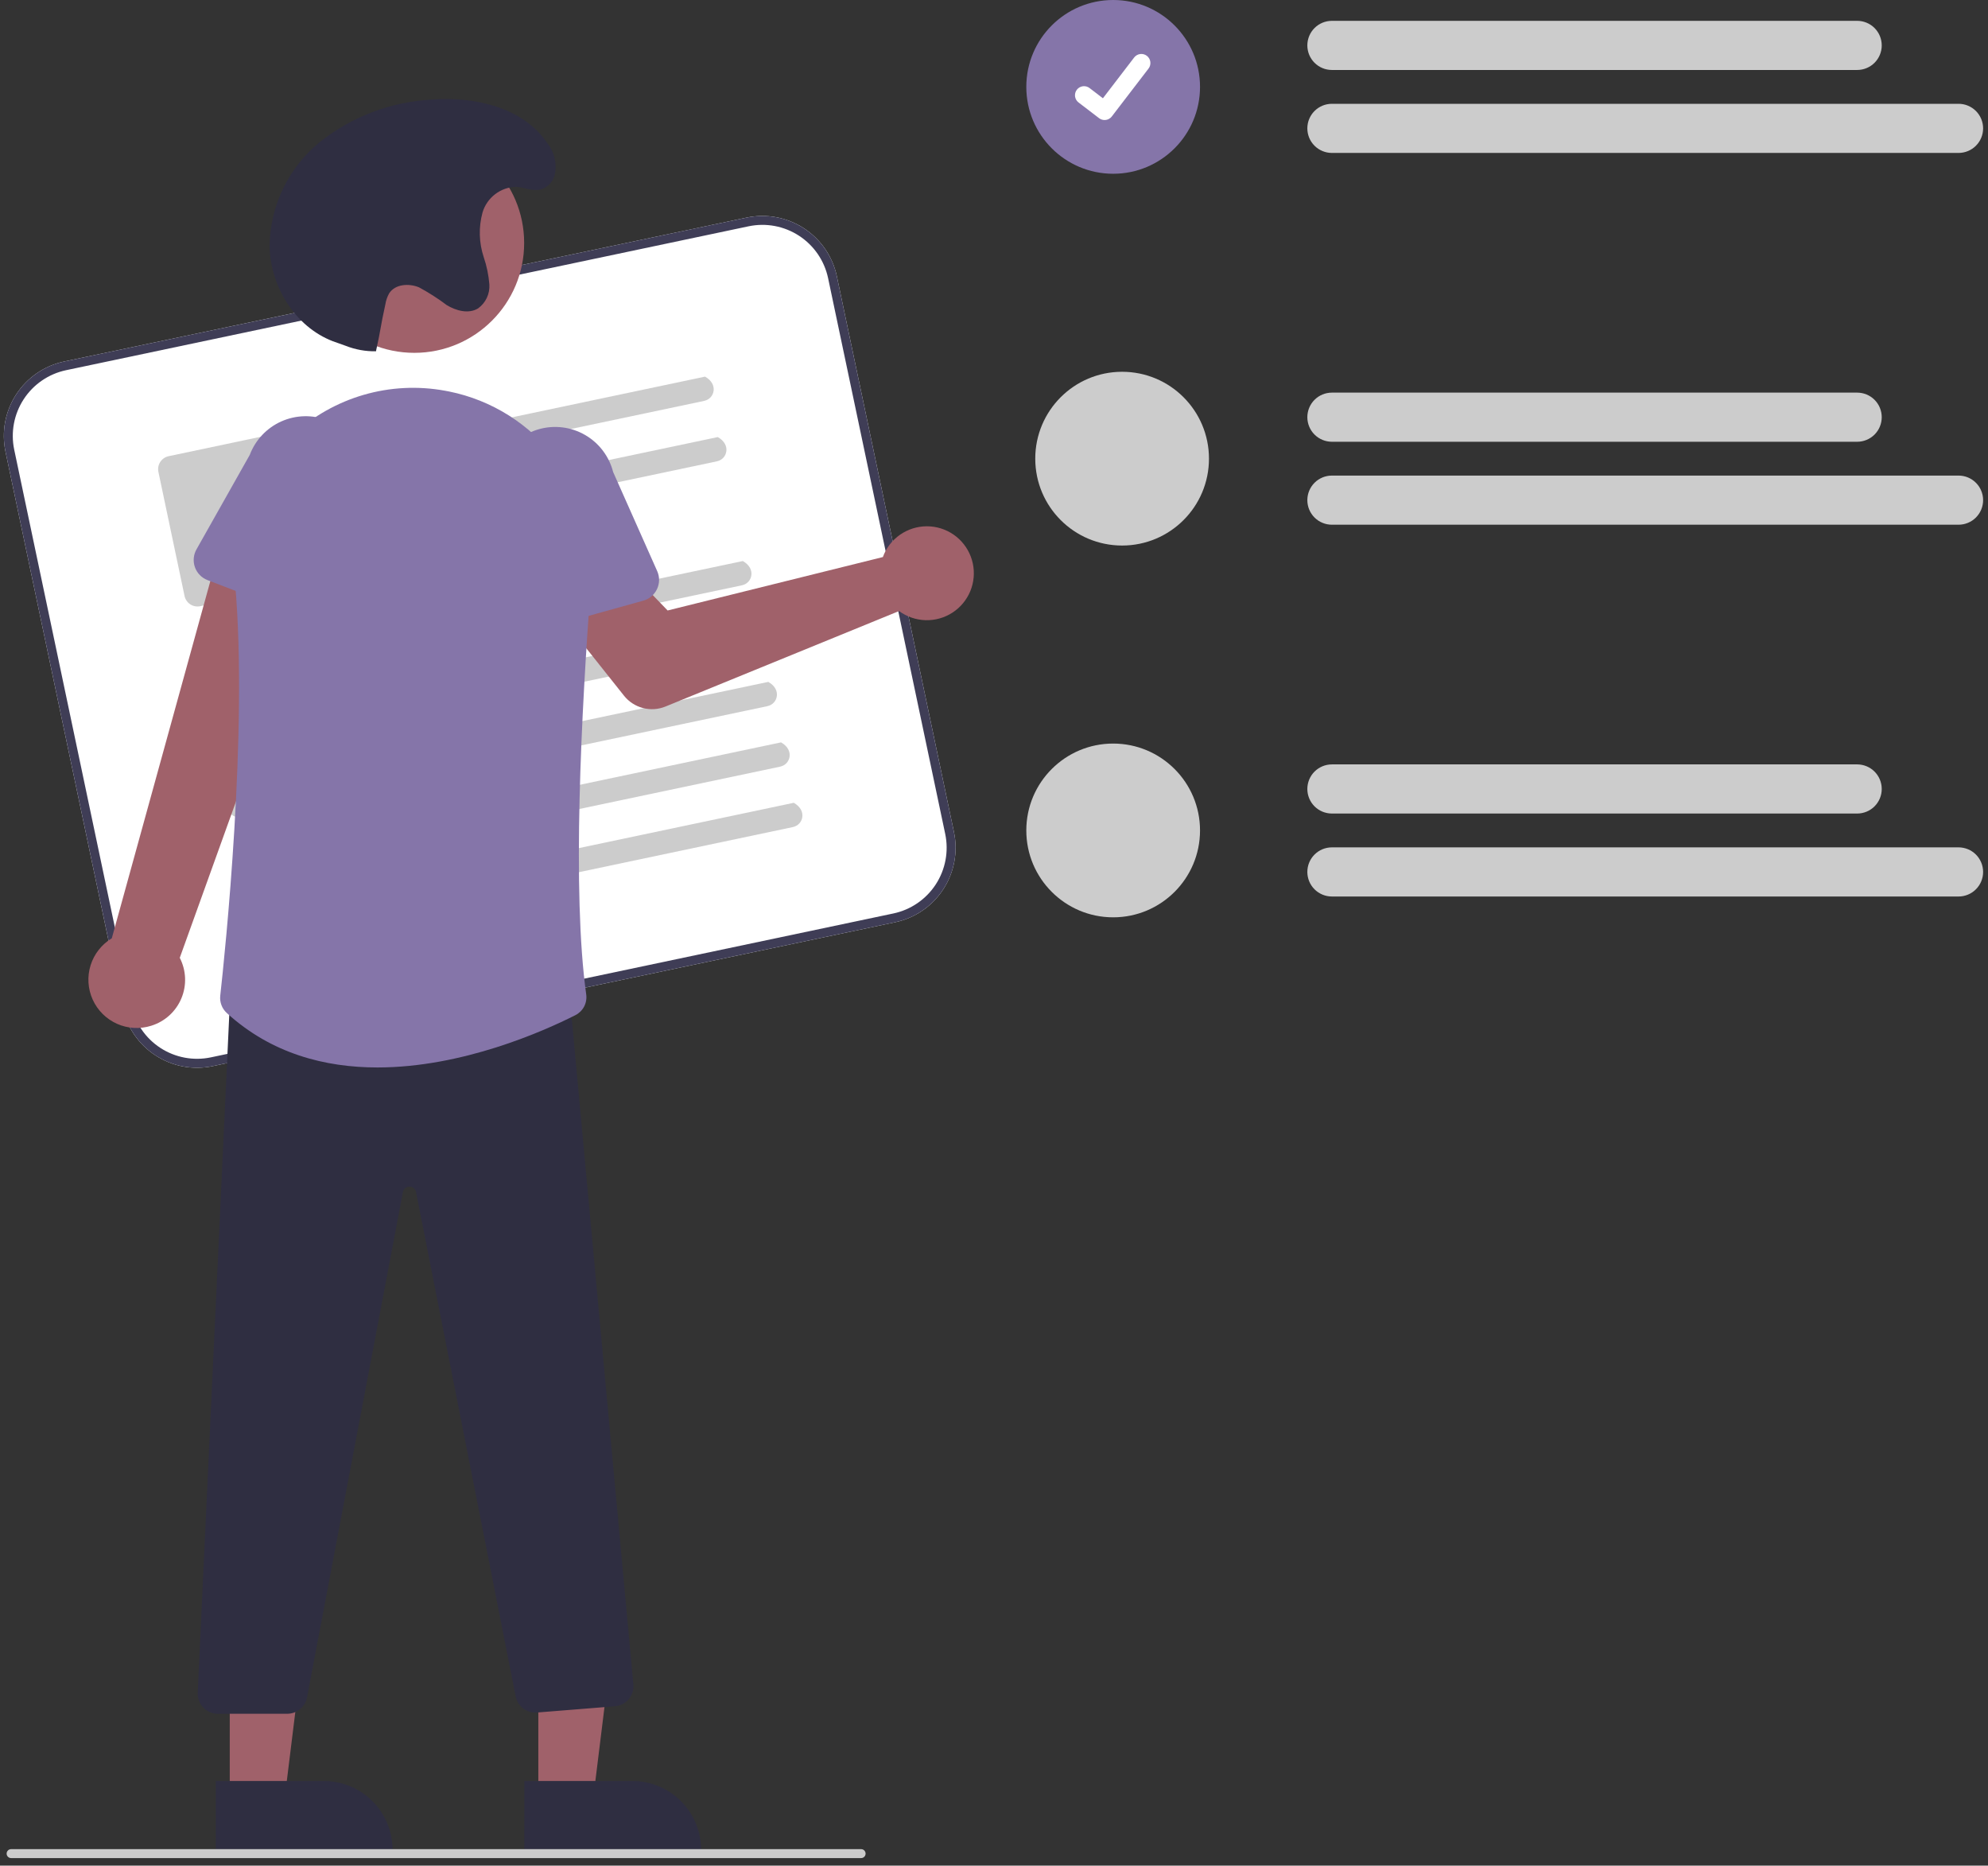 <svg width="259" height="243" viewBox="0 0 259 243" fill="none" xmlns="http://www.w3.org/2000/svg">
<rect x="0" y="0" width="259" height="243" fill="#333333" stroke="none"/>
<path d="M241.956 9.114H173.522C172.673 9.114 171.859 8.777 171.259 8.177C170.659 7.577 170.322 6.763 170.322 5.914C170.322 5.065 170.659 4.251 171.259 3.651C171.859 3.051 172.673 2.714 173.522 2.714H241.956C242.805 2.714 243.619 3.051 244.219 3.651C244.819 4.251 245.156 5.065 245.156 5.914C245.156 6.763 244.819 7.577 244.219 8.177C243.619 8.777 242.805 9.114 241.956 9.114Z" fill="#CCCCCC"/>
<path d="M255.163 19.92H173.522C172.673 19.92 171.859 19.583 171.259 18.983C170.659 18.383 170.322 17.569 170.322 16.72C170.322 15.871 170.659 15.057 171.259 14.457C171.859 13.857 172.673 13.52 173.522 13.52H255.163C256.012 13.52 256.826 13.857 257.426 14.457C258.026 15.057 258.363 15.871 258.363 16.72C258.363 17.569 258.026 18.383 257.426 18.983C256.826 19.583 256.012 19.92 255.163 19.92Z" fill="#CCCCCC"/>
<path d="M241.956 57.539H173.522C172.673 57.539 171.859 57.202 171.259 56.602C170.659 56.002 170.322 55.188 170.322 54.339C170.322 53.49 170.659 52.676 171.259 52.076C171.859 51.476 172.673 51.139 173.522 51.139H241.956C242.805 51.139 243.619 51.476 244.219 52.076C244.819 52.676 245.156 53.49 245.156 54.339C245.156 55.188 244.819 56.002 244.219 56.602C243.619 57.202 242.805 57.539 241.956 57.539Z" fill="#CCCCCC"/>
<path d="M255.163 68.344H173.522C172.673 68.344 171.859 68.007 171.259 67.407C170.659 66.807 170.322 65.993 170.322 65.144C170.322 64.295 170.659 63.481 171.259 62.881C171.859 62.281 172.673 61.944 173.522 61.944H255.163C256.012 61.944 256.826 62.281 257.426 62.881C258.026 63.481 258.363 64.295 258.363 65.144C258.363 65.993 258.026 66.807 257.426 67.407C256.826 68.007 256.012 68.344 255.163 68.344Z" fill="#CCCCCC"/>
<path d="M241.956 105.963H173.522C172.673 105.963 171.859 105.626 171.259 105.026C170.659 104.426 170.322 103.612 170.322 102.763C170.322 101.914 170.659 101.1 171.259 100.5C171.859 99.9 172.673 99.563 173.522 99.563H241.956C242.376 99.563 242.792 99.646 243.181 99.807C243.569 99.967 243.922 100.203 244.219 100.5C244.516 100.797 244.752 101.15 244.912 101.538C245.073 101.927 245.156 102.343 245.156 102.763C245.156 103.183 245.073 103.599 244.912 103.988C244.752 104.376 244.516 104.729 244.219 105.026C243.922 105.323 243.569 105.559 243.181 105.719C242.792 105.88 242.376 105.963 241.956 105.963Z" fill="#CCCCCC"/>
<path d="M255.163 116.769H173.522C172.673 116.769 171.859 116.432 171.259 115.832C170.659 115.232 170.322 114.418 170.322 113.569C170.322 112.72 170.659 111.906 171.259 111.306C171.859 110.706 172.673 110.369 173.522 110.369H255.163C256.012 110.369 256.826 110.706 257.426 111.306C258.026 111.906 258.363 112.72 258.363 113.569C258.363 114.418 258.026 115.232 257.426 115.832C256.826 116.432 256.012 116.769 255.163 116.769Z" fill="#CCCCCC"/>
<path d="M145.025 22.632C151.275 22.632 156.341 17.566 156.341 11.316C156.341 5.066 151.275 0 145.025 0C138.775 0 133.709 5.066 133.709 11.316C133.709 17.566 138.775 22.632 145.025 22.632Z" fill="#8575A9"/>
<path d="M143.904 15.633C143.649 15.633 143.402 15.551 143.198 15.398L143.185 15.389L140.526 13.355C140.4 13.261 140.294 13.144 140.214 13.009C140.134 12.874 140.082 12.725 140.06 12.57C140.039 12.415 140.048 12.257 140.088 12.105C140.128 11.954 140.197 11.811 140.293 11.687C140.388 11.563 140.507 11.458 140.643 11.38C140.779 11.303 140.929 11.252 141.085 11.233C141.24 11.214 141.398 11.226 141.549 11.268C141.7 11.31 141.841 11.382 141.964 11.479L143.689 12.8L147.759 7.49C147.853 7.367 147.971 7.263 148.105 7.186C148.24 7.108 148.388 7.058 148.542 7.037C148.695 7.017 148.852 7.027 149.002 7.067C149.151 7.107 149.292 7.177 149.415 7.271C149.664 7.462 149.827 7.744 149.868 8.054C149.909 8.365 149.825 8.679 149.635 8.928L144.847 15.171C144.736 15.315 144.594 15.431 144.431 15.511C144.268 15.591 144.089 15.633 143.907 15.632L143.904 15.633Z" fill="white"/>
<path d="M146.191 71.056C152.441 71.056 157.507 65.99 157.507 59.74C157.507 53.49 152.441 48.424 146.191 48.424C139.941 48.424 134.875 53.49 134.875 59.74C134.875 65.99 139.941 71.056 146.191 71.056Z" fill="#CCCCCC"/>
<path d="M145.025 119.481C151.275 119.481 156.341 114.415 156.341 108.165C156.341 101.915 151.275 96.849 145.025 96.849C138.775 96.849 133.709 101.915 133.709 108.165C133.709 114.415 138.775 119.481 145.025 119.481Z" fill="#CCCCCC"/>
<path d="M116.638 120.12L27.707 138.865C25.137 139.404 22.458 138.901 20.259 137.467C18.059 136.034 16.517 133.786 15.973 131.217L0.713 58.817C0.174 56.247 0.677 53.568 2.111 51.368C3.544 49.169 5.792 47.627 8.361 47.083L97.292 28.338C99.862 27.799 102.541 28.302 104.74 29.736C106.94 31.169 108.481 33.417 109.026 35.986L124.286 108.386C124.825 110.956 124.322 113.635 122.888 115.834C121.455 118.034 119.207 119.575 116.638 120.12Z" fill="white"/>
<path d="M116.638 120.12L27.707 138.865C25.137 139.404 22.458 138.901 20.259 137.467C18.059 136.034 16.517 133.786 15.973 131.217L0.713 58.817C0.174 56.247 0.677 53.568 2.111 51.368C3.544 49.169 5.792 47.627 8.361 47.083L97.292 28.338C99.862 27.799 102.541 28.302 104.74 29.736C106.94 31.169 108.481 33.417 109.026 35.986L124.286 108.386C124.825 110.956 124.322 113.635 122.888 115.834C121.455 118.034 119.207 119.575 116.638 120.12ZM8.601 48.22C6.334 48.7 4.351 50.06 3.086 52.001C1.821 53.942 1.377 56.305 1.852 58.573L17.112 130.973C17.592 133.239 18.952 135.223 20.893 136.488C22.834 137.753 25.197 138.197 27.465 137.722L116.396 118.977C118.662 118.497 120.646 117.137 121.911 115.196C123.176 113.255 123.62 110.892 123.145 108.624L107.885 36.224C107.405 33.958 106.045 31.974 104.104 30.709C102.163 29.444 99.8 29 97.532 29.475L8.601 48.22Z" fill="#3F3D56"/>
<path d="M91.767 52.21L46.885 61.67C46.492 61.761 46.08 61.7 45.731 61.498C45.382 61.297 45.122 60.971 45.004 60.585C44.95 60.384 44.937 60.173 44.967 59.967C44.996 59.76 45.068 59.562 45.177 59.384C45.286 59.206 45.43 59.053 45.6 58.932C45.771 58.812 45.964 58.728 46.168 58.685L91.855 49.055C93.639 50.06 93.075 51.93 91.766 52.206L91.767 52.21Z" fill="#CCCCCC"/>
<path d="M93.426 60.083L48.544 69.543C48.151 69.634 47.739 69.573 47.39 69.371C47.04 69.17 46.781 68.844 46.663 68.458C46.608 68.257 46.596 68.046 46.626 67.84C46.655 67.633 46.727 67.435 46.836 67.257C46.945 67.079 47.089 66.926 47.259 66.805C47.43 66.685 47.623 66.601 47.827 66.558L93.514 56.928C95.298 57.933 94.734 59.803 93.425 60.079L93.426 60.083Z" fill="#CCCCCC"/>
<path d="M39.786 76.071L26.086 78.958C25.639 79.052 25.173 78.964 24.79 78.715C24.407 78.465 24.139 78.074 24.044 77.627L20.637 61.462C20.543 61.015 20.631 60.549 20.88 60.166C21.13 59.783 21.521 59.515 21.968 59.42L35.668 56.533C36.115 56.439 36.581 56.527 36.964 56.776C37.347 57.026 37.615 57.417 37.71 57.864L41.117 74.028C41.211 74.475 41.123 74.941 40.873 75.324C40.624 75.707 40.233 75.975 39.786 76.07V76.071Z" fill="#CCCCCC"/>
<path d="M96.693 76.229L28.193 90.668C27.8 90.759 27.388 90.698 27.039 90.496C26.689 90.295 26.43 89.968 26.312 89.583C26.258 89.382 26.245 89.171 26.274 88.965C26.304 88.758 26.376 88.56 26.485 88.382C26.594 88.204 26.738 88.051 26.908 87.93C27.079 87.81 27.272 87.726 27.476 87.683L96.776 73.075C98.56 74.08 97.996 75.95 96.687 76.226L96.693 76.229Z" fill="#CCCCCC"/>
<path d="M98.353 84.108L29.853 98.546C29.46 98.637 29.048 98.576 28.699 98.374C28.349 98.173 28.09 97.847 27.972 97.461C27.918 97.26 27.905 97.049 27.935 96.843C27.964 96.636 28.036 96.438 28.145 96.26C28.254 96.082 28.398 95.929 28.568 95.808C28.739 95.688 28.932 95.604 29.136 95.561L98.436 80.953C100.22 81.958 99.656 83.828 98.347 84.104L98.353 84.108Z" fill="#CCCCCC"/>
<path d="M100.012 91.97L31.512 106.408C31.119 106.499 30.707 106.438 30.358 106.236C30.008 106.035 29.749 105.709 29.631 105.323C29.577 105.122 29.564 104.911 29.593 104.705C29.623 104.498 29.695 104.3 29.804 104.122C29.913 103.944 30.057 103.791 30.227 103.67C30.398 103.55 30.591 103.466 30.795 103.423L100.095 88.815C101.879 89.82 101.315 91.69 100.006 91.966L100.012 91.97Z" fill="#CCCCCC"/>
<path d="M101.672 99.849L33.172 114.287C32.779 114.378 32.367 114.317 32.018 114.115C31.669 113.914 31.409 113.587 31.291 113.202C31.236 113.001 31.224 112.79 31.253 112.584C31.283 112.377 31.354 112.179 31.463 112.001C31.572 111.823 31.716 111.669 31.887 111.549C32.057 111.429 32.251 111.345 32.455 111.302L101.755 96.694C103.539 97.699 102.975 99.569 101.666 99.845L101.672 99.849Z" fill="#CCCCCC"/>
<path d="M103.33 107.719L34.83 122.157C34.437 122.248 34.025 122.187 33.676 121.985C33.326 121.784 33.067 121.457 32.949 121.072C32.895 120.871 32.882 120.66 32.911 120.454C32.941 120.247 33.013 120.049 33.122 119.871C33.231 119.693 33.375 119.54 33.545 119.419C33.716 119.299 33.909 119.215 34.113 119.172L103.413 104.564C105.197 105.569 104.633 107.439 103.324 107.715L103.33 107.719Z" fill="#CCCCCC"/>
<path d="M115.422 71.676C115.266 71.958 115.132 72.253 115.022 72.556L86.98 79.515L82.102 74.468L73.523 80.835L81.291 90.609C81.918 91.399 82.785 91.963 83.761 92.219C84.737 92.474 85.769 92.406 86.703 92.024L117.132 79.59C118.132 80.326 119.333 80.741 120.574 80.778C121.816 80.815 123.039 80.473 124.082 79.798C125.124 79.123 125.937 78.147 126.411 76.999C126.885 75.851 126.998 74.586 126.735 73.372C126.473 72.158 125.847 71.053 124.941 70.203C124.035 69.354 122.892 68.8 121.664 68.616C120.435 68.432 119.18 68.626 118.065 69.173C116.95 69.72 116.028 70.593 115.421 71.677L115.422 71.676Z" fill="#A0616A"/>
<path d="M19.704 133.602C20.578 133.332 21.383 132.874 22.06 132.259C22.738 131.645 23.273 130.889 23.627 130.045C23.982 129.202 24.147 128.291 24.111 127.377C24.075 126.462 23.839 125.567 23.42 124.754L42.72 71.116L29.32 68.741L14.565 122.212C13.245 123.006 12.261 124.258 11.802 125.729C11.343 127.2 11.44 128.788 12.074 130.193C12.708 131.597 13.836 132.72 15.243 133.349C16.65 133.977 18.239 134.067 19.708 133.602H19.704Z" fill="#A0616A"/>
<path d="M40.267 80.637L27.035 75.559C26.658 75.415 26.317 75.191 26.035 74.902C25.752 74.614 25.535 74.268 25.399 73.889C25.262 73.509 25.209 73.104 25.243 72.702C25.277 72.3 25.398 71.91 25.596 71.559L32.538 59.251C32.902 58.289 33.452 57.408 34.158 56.659C34.864 55.91 35.711 55.309 36.65 54.889C37.59 54.47 38.603 54.24 39.632 54.214C40.66 54.188 41.684 54.366 42.643 54.738C43.602 55.109 44.479 55.667 45.222 56.379C45.965 57.091 46.559 57.943 46.971 58.885C47.383 59.828 47.604 60.843 47.622 61.872C47.639 62.901 47.453 63.923 47.074 64.879L44.011 78.626C43.923 79.02 43.752 79.39 43.508 79.711C43.264 80.032 42.954 80.297 42.599 80.488C42.244 80.678 41.852 80.79 41.449 80.816C41.047 80.841 40.644 80.779 40.267 80.635V80.637Z" fill="#8575A9"/>
<path d="M70.134 234.305H77.277L80.677 206.755H70.133L70.134 234.305Z" fill="#A0616A"/>
<path d="M68.311 231.973H82.378C84.755 231.973 87.035 232.917 88.716 234.599C90.398 236.28 91.342 238.56 91.342 240.937V241.228H68.312L68.311 231.973Z" fill="#2F2E41"/>
<path d="M29.934 234.305H37.077L40.477 206.755H29.933L29.934 234.305Z" fill="#A0616A"/>
<path d="M28.112 231.973H42.179C44.556 231.973 46.836 232.917 48.517 234.599C50.199 236.28 51.143 238.56 51.143 240.937V241.228H28.113L28.112 231.973Z" fill="#2F2E41"/>
<path d="M37.422 223.217H28.38C28.025 223.217 27.674 223.145 27.348 223.005C27.022 222.866 26.727 222.661 26.483 222.405C26.238 222.148 26.048 221.844 25.924 221.512C25.799 221.179 25.744 220.825 25.761 220.471L30.054 128.227L30.325 128.22L73.973 127.082L82.514 219.382C82.547 219.728 82.51 220.077 82.407 220.409C82.304 220.74 82.136 221.048 81.912 221.315C81.689 221.581 81.415 221.8 81.106 221.959C80.798 222.119 80.46 222.215 80.114 222.243L69.962 223.055C69.324 223.106 68.69 222.921 68.178 222.537C67.667 222.153 67.314 221.595 67.185 220.968L54.2 155.26C54.165 155.06 54.059 154.88 53.902 154.751C53.745 154.623 53.547 154.555 53.344 154.56C53.141 154.556 52.943 154.625 52.786 154.754C52.629 154.884 52.524 155.066 52.49 155.266L39.998 221.099C39.88 221.696 39.559 222.233 39.089 222.619C38.619 223.005 38.03 223.217 37.422 223.217Z" fill="#2F2E41"/>
<path d="M53.979 45.957C61.882 45.957 68.288 39.551 68.288 31.648C68.288 23.745 61.882 17.339 53.979 17.339C46.076 17.339 39.67 23.745 39.67 31.648C39.67 39.551 46.076 45.957 53.979 45.957Z" fill="#A0616A"/>
<path d="M49.181 139.037C42.361 139.037 35.356 137.244 29.549 131.944C29.24 131.664 29.001 131.315 28.853 130.925C28.704 130.535 28.649 130.116 28.693 129.701C29.315 124.116 32.33 95.281 30.632 76.019C30.301 72.422 30.811 68.797 32.121 65.43C33.431 62.063 35.505 59.047 38.18 56.619C40.809 54.196 43.964 52.418 47.398 51.423C50.832 50.429 54.45 50.247 57.966 50.89C58.144 50.922 58.322 50.955 58.501 50.99C64.075 52.114 69.041 55.248 72.455 59.795C75.869 64.342 77.492 69.986 77.016 75.652C75.702 92.932 74.524 116.305 76.373 129.523C76.449 130.064 76.355 130.615 76.103 131.099C75.85 131.583 75.453 131.976 74.966 132.223C70.757 134.347 60.211 139.037 49.181 139.037Z" fill="#8575A9"/>
<path d="M67.853 81.666C67.517 81.443 67.234 81.15 67.021 80.807C66.809 80.464 66.674 80.079 66.624 79.679L64.881 65.703C64.574 64.709 64.469 63.664 64.573 62.63C64.676 61.595 64.985 60.591 65.483 59.678C65.98 58.764 66.655 57.96 67.468 57.311C68.281 56.663 69.215 56.183 70.216 55.901C71.217 55.62 72.264 55.541 73.296 55.67C74.328 55.799 75.324 56.134 76.224 56.654C77.125 57.173 77.912 57.868 78.54 58.697C79.168 59.526 79.624 60.472 79.881 61.48L85.623 74.391C85.787 74.76 85.87 75.159 85.865 75.562C85.861 75.966 85.769 76.363 85.597 76.728C85.425 77.093 85.177 77.416 84.869 77.676C84.56 77.936 84.2 78.127 83.811 78.235L70.163 82.033C69.774 82.142 69.367 82.166 68.968 82.102C68.569 82.039 68.189 81.89 67.853 81.666Z" fill="#8575A9"/>
<path d="M48.984 45.754C47.63 45.779 46.284 45.535 45.024 45.037C44.47 44.823 43.894 44.648 43.341 44.437C38.455 42.549 35.241 37.346 35.121 32.109C35.145 29.483 35.752 26.894 36.897 24.53C38.043 22.167 39.698 20.087 41.745 18.44C45.889 15.172 50.941 13.263 56.211 12.973C61.837 12.545 68.172 13.973 71.311 18.657C71.782 19.249 72.111 19.942 72.271 20.682C72.432 21.422 72.42 22.189 72.237 22.923C72.089 23.378 71.823 23.785 71.468 24.105C70.068 25.354 68.668 24.415 67.233 24.332C66.245 24.357 65.29 24.694 64.505 25.295C63.721 25.895 63.146 26.729 62.864 27.676C62.342 29.59 62.397 31.615 63.021 33.498C63.412 34.643 63.658 35.832 63.754 37.038C63.795 37.643 63.682 38.248 63.424 38.796C63.166 39.345 62.772 39.818 62.28 40.172C61.051 40.915 59.436 40.485 58.207 39.743C57.061 38.879 55.85 38.104 54.586 37.424C53.257 36.878 51.473 36.999 50.699 38.21C50.453 38.651 50.287 39.131 50.208 39.629C49.515 42.787 49.674 42.601 48.981 45.76L48.984 45.754Z" fill="#2F2E41"/>
<path d="M112.164 242.015H1.471C1.392 242.018 1.314 242.006 1.241 241.978C1.167 241.95 1.1 241.908 1.043 241.853C0.986 241.799 0.941 241.733 0.91 241.661C0.88 241.589 0.864 241.511 0.864 241.433C0.864 241.354 0.88 241.276 0.91 241.204C0.941 241.132 0.986 241.066 1.043 241.012C1.1 240.957 1.167 240.915 1.241 240.887C1.314 240.859 1.392 240.847 1.471 240.85H112.164C112.242 240.847 112.321 240.859 112.394 240.887C112.468 240.915 112.535 240.957 112.592 241.012C112.648 241.066 112.694 241.132 112.724 241.204C112.755 241.276 112.771 241.354 112.771 241.433C112.771 241.511 112.755 241.589 112.724 241.661C112.694 241.733 112.648 241.799 112.592 241.853C112.535 241.908 112.468 241.95 112.394 241.978C112.321 242.006 112.242 242.018 112.164 242.015Z" fill="#CCCCCC"/>
</svg>

